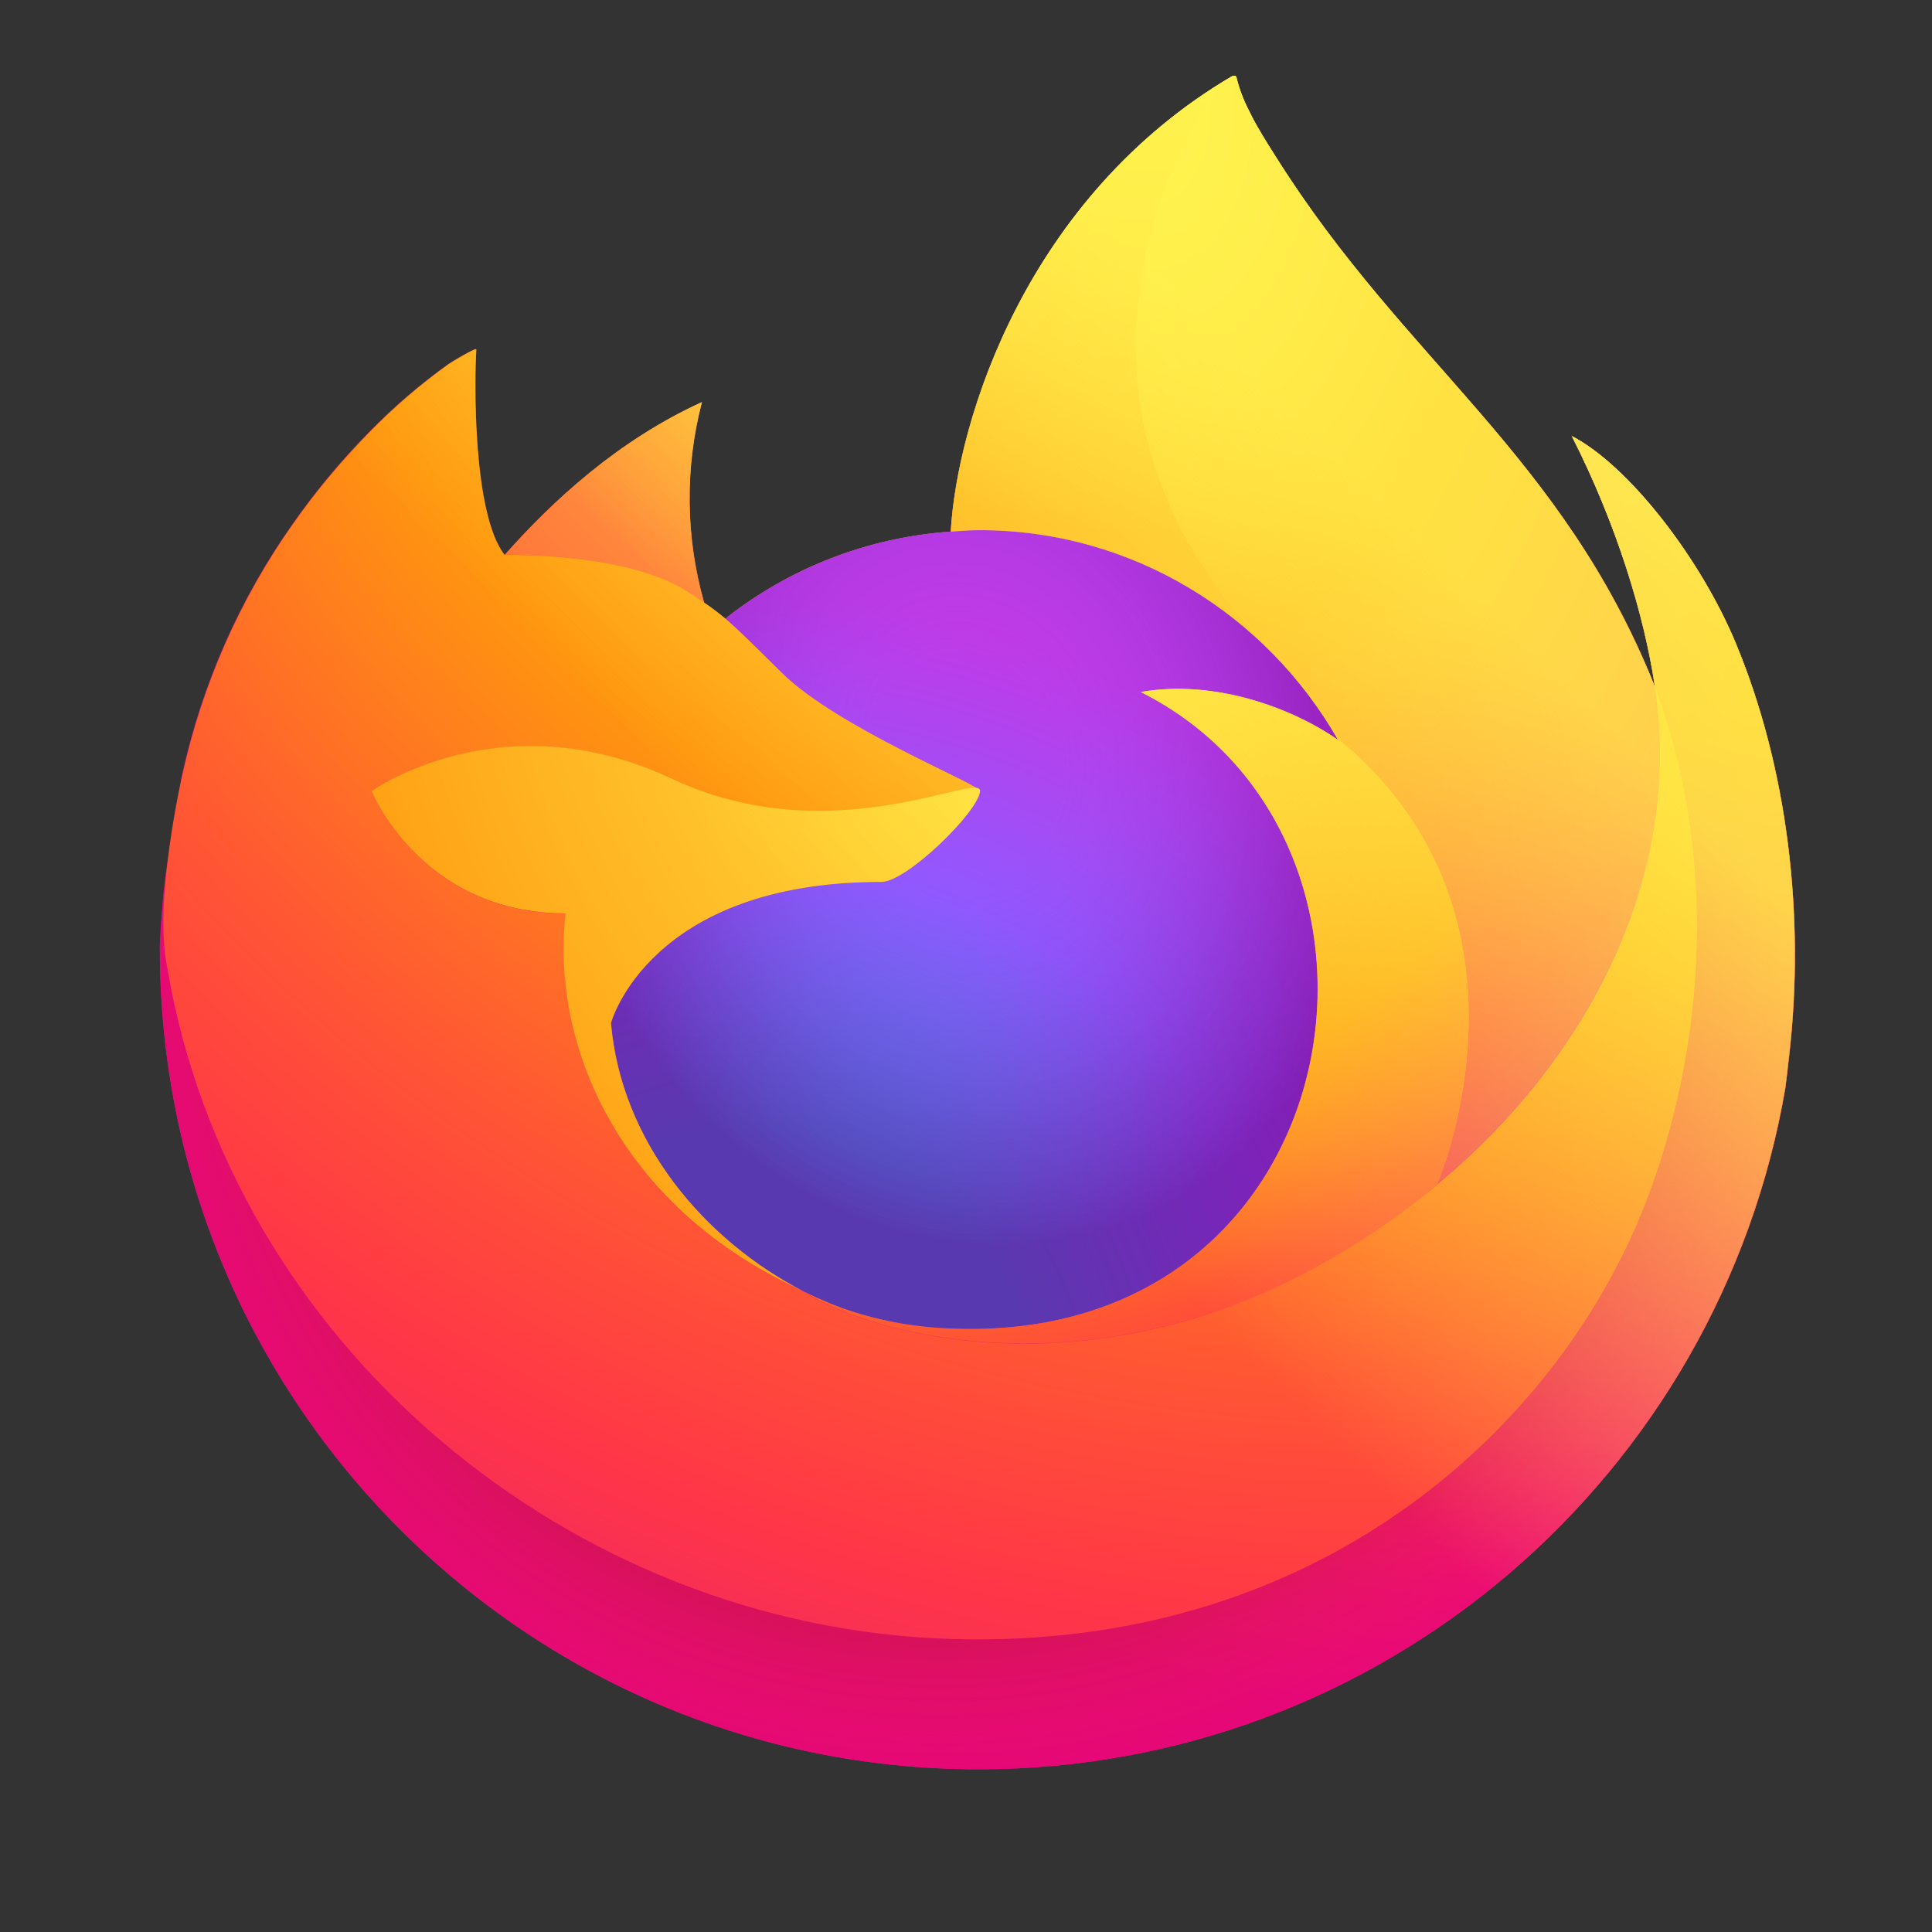 <svg width="41" height="41" viewBox="0 0 41 41" fill="none" xmlns="http://www.w3.org/2000/svg">
<rect x="0" y="0" width="41" height="41" fill="#333333" stroke="none"/>
<path d="M36.84 13.66C36.085 11.84 34.556 9.874 33.355 9.253C34.332 11.174 34.897 13.1 35.114 14.538C35.114 14.538 35.114 14.548 35.117 14.567C33.153 9.659 29.822 7.68 27.102 3.371C26.964 3.154 26.826 2.937 26.692 2.704C26.616 2.573 26.554 2.454 26.501 2.342C26.388 2.124 26.301 1.894 26.241 1.656C26.242 1.644 26.238 1.633 26.231 1.625C26.224 1.616 26.214 1.61 26.202 1.609C26.192 1.606 26.18 1.606 26.17 1.609C26.167 1.61 26.164 1.612 26.162 1.614C26.158 1.614 26.153 1.619 26.149 1.62L26.156 1.611C21.792 4.173 20.311 8.911 20.176 11.283C18.432 11.402 16.764 12.046 15.391 13.129C15.247 13.008 15.097 12.894 14.941 12.789C14.545 11.4 14.529 9.931 14.893 8.533C13.108 9.348 11.72 10.634 10.711 11.772H10.703C10.014 10.898 10.062 8.014 10.101 7.412C10.093 7.374 9.588 7.675 9.523 7.72C8.915 8.155 8.347 8.643 7.825 9.178C7.231 9.782 6.688 10.434 6.203 11.128C5.085 12.714 4.293 14.508 3.871 16.403C3.863 16.441 3.856 16.48 3.848 16.518C3.816 16.671 3.698 17.439 3.677 17.605V17.644C3.523 18.436 3.428 19.239 3.391 20.046V20.135C3.391 29.75 11.169 37.546 20.763 37.546C29.356 37.546 36.491 31.294 37.888 23.081C37.917 22.858 37.941 22.634 37.967 22.409C38.312 19.423 37.928 16.285 36.84 13.66ZM16.816 27.289C16.896 27.328 16.973 27.371 17.056 27.408L17.068 27.416C16.985 27.375 16.9 27.333 16.816 27.289H16.816ZM35.119 14.575V14.558V14.577V14.575Z" fill="url(#paint0_linear_327_3940)"/>
<path d="M36.842 13.661C36.087 11.84 34.557 9.875 33.356 9.254C34.334 11.175 34.899 13.101 35.115 14.538V14.574C36.755 19.028 35.861 23.557 34.575 26.325C32.584 30.607 27.764 34.996 20.219 34.782C12.074 34.55 4.894 28.485 3.553 20.549C3.309 19.296 3.553 18.661 3.676 17.644C3.526 18.427 3.469 18.654 3.395 20.047V20.136C3.395 29.751 11.173 37.547 20.767 37.547C29.36 37.547 36.495 31.294 37.892 23.081C37.921 22.859 37.945 22.634 37.971 22.41C38.314 19.424 37.93 16.285 36.842 13.661Z" fill="url(#paint1_radial_327_3940)"/>
<path d="M36.842 13.661C36.087 11.84 34.557 9.875 33.356 9.254C34.334 11.175 34.899 13.101 35.115 14.538V14.574C36.755 19.028 35.861 23.557 34.575 26.325C32.584 30.607 27.764 34.996 20.219 34.782C12.074 34.55 4.894 28.485 3.553 20.549C3.309 19.296 3.553 18.661 3.676 17.644C3.526 18.427 3.469 18.654 3.395 20.047V20.136C3.395 29.751 11.173 37.547 20.767 37.547C29.36 37.547 36.495 31.294 37.892 23.081C37.921 22.859 37.945 22.634 37.971 22.41C38.314 19.424 37.93 16.285 36.842 13.661Z" fill="url(#paint2_radial_327_3940)"/>
<path d="M28.398 15.708C28.436 15.735 28.47 15.761 28.506 15.788C28.07 15.012 27.527 14.302 26.893 13.679C21.493 8.267 25.477 1.943 26.149 1.622L26.156 1.612C21.792 4.174 20.312 8.913 20.176 11.284C20.378 11.27 20.58 11.253 20.786 11.253C24.043 11.253 26.879 13.048 28.398 15.708Z" fill="url(#paint3_radial_327_3940)"/>
<path d="M20.796 16.788C20.768 17.223 19.241 18.715 18.707 18.715C13.767 18.715 12.965 21.71 12.965 21.71C13.182 24.233 14.935 26.31 17.057 27.409C17.154 27.459 17.252 27.504 17.346 27.549C17.516 27.621 17.687 27.694 17.857 27.758C18.584 28.015 19.346 28.162 20.117 28.193C28.776 28.6 30.455 17.817 24.205 14.685C25.805 14.407 27.466 15.052 28.394 15.705C26.876 13.045 24.038 11.25 20.782 11.25C20.576 11.25 20.374 11.267 20.171 11.281C18.429 11.402 16.763 12.046 15.391 13.13C15.656 13.355 15.956 13.655 16.585 14.277C17.766 15.445 20.79 16.647 20.796 16.788Z" fill="url(#paint4_radial_327_3940)"/>
<path d="M20.796 16.788C20.768 17.223 19.241 18.715 18.707 18.715C13.767 18.715 12.965 21.71 12.965 21.71C13.182 24.233 14.935 26.31 17.057 27.409C17.154 27.459 17.252 27.504 17.346 27.549C17.516 27.621 17.687 27.694 17.857 27.758C18.584 28.015 19.346 28.162 20.117 28.193C28.776 28.6 30.455 17.817 24.205 14.685C25.805 14.407 27.466 15.052 28.394 15.705C26.876 13.045 24.038 11.25 20.782 11.25C20.576 11.25 20.374 11.267 20.171 11.281C18.429 11.402 16.763 12.046 15.391 13.13C15.656 13.355 15.956 13.655 16.585 14.277C17.766 15.445 20.79 16.647 20.796 16.788Z" fill="url(#paint5_radial_327_3940)"/>
<path d="M14.584 12.552C14.725 12.644 14.84 12.72 14.945 12.791C14.549 11.402 14.533 9.932 14.897 8.535C13.112 9.35 11.724 10.636 10.715 11.774C10.796 11.772 13.317 11.726 14.584 12.552Z" fill="url(#paint6_radial_327_3940)"/>
<path d="M3.553 20.549C4.894 28.486 12.075 34.551 20.225 34.782C27.77 34.996 32.587 30.607 34.581 26.326C35.867 23.557 36.761 19.029 35.121 14.575V14.541C35.121 14.546 35.121 14.551 35.125 14.57C35.741 18.603 33.694 22.511 30.495 25.153C30.492 25.16 30.488 25.168 30.485 25.175C24.25 30.263 18.285 28.245 17.076 27.421C16.993 27.381 16.908 27.338 16.824 27.295C13.189 25.556 11.687 22.235 12.009 19.388C8.94 19.388 7.894 16.793 7.894 16.793C7.894 16.793 10.649 14.824 14.281 16.536C17.645 18.123 20.804 16.794 20.804 16.793C20.797 16.652 17.774 15.446 16.595 14.282C15.965 13.66 15.666 13.36 15.401 13.135C15.257 13.013 15.107 12.9 14.951 12.794C14.848 12.722 14.734 12.649 14.59 12.556C13.322 11.73 10.803 11.776 10.719 11.778H10.711C10.023 10.903 10.071 8.019 10.11 7.417C10.102 7.38 9.597 7.68 9.532 7.726C8.924 8.161 8.355 8.648 7.834 9.184C7.24 9.787 6.697 10.439 6.211 11.133C5.094 12.72 4.302 14.513 3.88 16.409C3.866 16.442 3.248 19.147 3.553 20.549Z" fill="url(#paint7_radial_327_3940)"/>
<path d="M26.895 13.677C27.529 14.301 28.072 15.011 28.508 15.787C28.598 15.855 28.685 15.927 28.768 16.004C32.707 19.638 30.646 24.783 30.489 25.152C33.689 22.51 35.736 18.603 35.12 14.57C33.156 9.659 29.824 7.68 27.104 3.371C26.966 3.154 26.829 2.937 26.694 2.704C26.618 2.573 26.557 2.454 26.503 2.342C26.391 2.124 26.304 1.894 26.244 1.656C26.244 1.644 26.241 1.633 26.233 1.625C26.226 1.616 26.216 1.61 26.205 1.609C26.194 1.606 26.183 1.606 26.172 1.609C26.169 1.61 26.167 1.612 26.164 1.614C26.16 1.614 26.156 1.619 26.151 1.62C25.479 1.942 21.494 8.265 26.895 13.677Z" fill="url(#paint8_radial_327_3940)"/>
<path d="M28.768 16.001C28.685 15.924 28.598 15.852 28.507 15.784C28.472 15.757 28.435 15.73 28.399 15.703C27.471 15.051 25.81 14.405 24.21 14.684C30.459 17.815 28.781 28.598 20.122 28.191C19.352 28.16 18.59 28.014 17.862 27.756C17.692 27.693 17.521 27.622 17.352 27.547C17.253 27.502 17.156 27.457 17.062 27.407L17.074 27.415C18.282 28.24 24.248 30.259 30.483 25.169C30.483 25.169 30.487 25.159 30.492 25.146C30.647 24.783 32.707 19.639 28.768 16.001Z" fill="url(#paint9_radial_327_3940)"/>
<path d="M12.966 21.71C12.966 21.71 13.768 18.715 18.708 18.715C19.242 18.715 20.769 17.221 20.797 16.788C20.825 16.354 17.638 18.118 14.274 16.531C10.642 14.818 7.887 16.788 7.887 16.788C7.887 16.788 8.933 19.383 12.002 19.383C11.681 22.229 13.182 25.548 16.817 27.29C16.898 27.328 16.975 27.371 17.058 27.408C14.936 26.311 13.185 24.232 12.966 21.71Z" fill="url(#paint10_radial_327_3940)"/>
<path d="M36.84 13.66C36.085 11.84 34.556 9.874 33.355 9.253C34.332 11.174 34.897 13.1 35.114 14.538C35.114 14.538 35.114 14.548 35.117 14.567C33.153 9.659 29.822 7.68 27.102 3.371C26.964 3.154 26.826 2.937 26.692 2.704C26.616 2.573 26.554 2.454 26.501 2.342C26.388 2.124 26.301 1.894 26.241 1.656C26.242 1.644 26.238 1.633 26.231 1.625C26.224 1.616 26.214 1.61 26.202 1.609C26.192 1.606 26.18 1.606 26.17 1.609C26.167 1.61 26.164 1.612 26.162 1.614C26.158 1.614 26.153 1.619 26.149 1.62L26.156 1.611C21.792 4.173 20.311 8.911 20.176 11.283C20.378 11.269 20.58 11.252 20.786 11.252C24.042 11.252 26.879 13.047 28.398 15.706C27.47 15.054 25.809 14.408 24.209 14.687C30.458 17.818 28.78 28.602 20.121 28.194C19.35 28.163 18.588 28.017 17.861 27.76C17.691 27.696 17.52 27.626 17.351 27.55C17.252 27.505 17.155 27.46 17.061 27.41L17.073 27.418C16.989 27.377 16.904 27.335 16.821 27.292C16.902 27.33 16.978 27.373 17.061 27.41C14.935 26.311 13.184 24.232 12.965 21.709C12.965 21.709 13.766 18.714 18.707 18.714C19.241 18.714 20.768 17.221 20.796 16.787C20.789 16.646 17.766 15.441 16.587 14.276C15.957 13.655 15.658 13.355 15.393 13.129C15.249 13.008 15.099 12.894 14.943 12.789C14.547 11.4 14.531 9.931 14.895 8.533C13.11 9.348 11.722 10.634 10.713 11.772H10.705C10.016 10.898 10.064 8.014 10.104 7.412C10.095 7.374 9.59 7.675 9.525 7.72C8.917 8.155 8.349 8.643 7.827 9.178C7.233 9.782 6.691 10.434 6.205 11.128C5.088 12.714 4.295 14.508 3.874 16.403C3.866 16.441 3.858 16.48 3.85 16.518C3.818 16.671 3.67 17.45 3.65 17.616C3.65 17.604 3.65 17.629 3.65 17.616C3.515 18.42 3.428 19.232 3.391 20.046V20.135C3.391 29.75 11.169 37.546 20.763 37.546C29.356 37.546 36.491 31.294 37.888 23.081C37.917 22.858 37.941 22.634 37.967 22.409C38.312 19.423 37.928 16.285 36.84 13.66ZM35.116 14.554V14.573V14.554Z" fill="url(#paint11_linear_327_3940)"/>
<defs>
<linearGradient id="paint0_linear_327_3940" x1="34.54" y1="7.174" x2="5.639" y2="34.998" gradientUnits="userSpaceOnUse">
<stop offset="0.05" stop-color="#FFF44F"/>
<stop offset="0.11" stop-color="#FFE847"/>
<stop offset="0.22" stop-color="#FFC830"/>
<stop offset="0.37" stop-color="#FF980E"/>
<stop offset="0.4" stop-color="#FF8B16"/>
<stop offset="0.46" stop-color="#FF672A"/>
<stop offset="0.53" stop-color="#FF3647"/>
<stop offset="0.7" stop-color="#E31587"/>
</linearGradient>
<radialGradient id="paint1_radial_327_3940" cx="0" cy="0" r="1" gradientUnits="userSpaceOnUse" gradientTransform="translate(33.209 5.596) scale(36.218 36.297)">
<stop offset="0.13" stop-color="#FFBD4F"/>
<stop offset="0.19" stop-color="#FFAC31"/>
<stop offset="0.25" stop-color="#FF9D17"/>
<stop offset="0.28" stop-color="#FF980E"/>
<stop offset="0.4" stop-color="#FF563B"/>
<stop offset="0.47" stop-color="#FF3750"/>
<stop offset="0.71" stop-color="#F5156C"/>
<stop offset="0.78" stop-color="#EB0878"/>
<stop offset="0.86" stop-color="#E50080"/>
</radialGradient>
<radialGradient id="paint2_radial_327_3940" cx="0" cy="0" r="1" gradientUnits="userSpaceOnUse" gradientTransform="translate(19.975 20.435) scale(36.218 36.297)">
<stop offset="0.3" stop-color="#960E18"/>
<stop offset="0.35" stop-color="#B11927" stop-opacity="0.74"/>
<stop offset="0.43" stop-color="#DB293D" stop-opacity="0.34"/>
<stop offset="0.5" stop-color="#F5334B" stop-opacity="0.09"/>
<stop offset="0.53" stop-color="#FF3750" stop-opacity="0"/>
</radialGradient>
<radialGradient id="paint3_radial_327_3940" cx="0" cy="0" r="1" gradientUnits="userSpaceOnUse" gradientTransform="translate(24.341 -2.64) scale(26.238 26.296)">
<stop offset="0.13" stop-color="#FFF44F"/>
<stop offset="0.25" stop-color="#FFDC3E"/>
<stop offset="0.51" stop-color="#FF9D12"/>
<stop offset="0.53" stop-color="#FF980E"/>
</radialGradient>
<radialGradient id="paint4_radial_327_3940" cx="0" cy="0" r="1" gradientUnits="userSpaceOnUse" gradientTransform="translate(15.968 29.916) scale(17.245 17.283)">
<stop offset="0.35" stop-color="#3A8EE6"/>
<stop offset="0.47" stop-color="#5C79F0"/>
<stop offset="0.67" stop-color="#9059FF"/>
<stop offset="1" stop-color="#C139E6"/>
</radialGradient>
<radialGradient id="paint5_radial_327_3940" cx="0" cy="0" r="1" gradientUnits="userSpaceOnUse" gradientTransform="translate(20.494 16.121) rotate(-13.927) scale(9.138 10.755)">
<stop offset="0.21" stop-color="#9059FF" stop-opacity="0"/>
<stop offset="0.28" stop-color="#8C4FF3" stop-opacity="0.06"/>
<stop offset="0.75" stop-color="#7716A8" stop-opacity="0.45"/>
<stop offset="0.97" stop-color="#6E008B" stop-opacity="0.6"/>
</radialGradient>
<radialGradient id="paint6_radial_327_3940" cx="0" cy="0" r="1" gradientUnits="userSpaceOnUse" gradientTransform="translate(19.516 4.112) scale(12.406 12.434)">
<stop stop-color="#FFE226"/>
<stop offset="0.12" stop-color="#FFDB27"/>
<stop offset="0.3" stop-color="#FFC82A"/>
<stop offset="0.5" stop-color="#FFA930"/>
<stop offset="0.73" stop-color="#FF7E37"/>
<stop offset="0.79" stop-color="#FF7139"/>
</radialGradient>
<radialGradient id="paint7_radial_327_3940" cx="0" cy="0" r="1" gradientUnits="userSpaceOnUse" gradientTransform="translate(29.27 -3.775) scale(52.931 53.047)">
<stop offset="0.11" stop-color="#FFF44F"/>
<stop offset="0.46" stop-color="#FF980E"/>
<stop offset="0.62" stop-color="#FF5634"/>
<stop offset="0.72" stop-color="#FF3647"/>
<stop offset="0.9" stop-color="#E31587"/>
</radialGradient>
<radialGradient id="paint8_radial_327_3940" cx="0" cy="0" r="1" gradientUnits="userSpaceOnUse" gradientTransform="translate(24.154 2.02) rotate(84.245) scale(38.666 25.349)">
<stop stop-color="#FFF44F"/>
<stop offset="0.06" stop-color="#FFE847"/>
<stop offset="0.17" stop-color="#FFC830"/>
<stop offset="0.3" stop-color="#FF980E"/>
<stop offset="0.36" stop-color="#FF8B16"/>
<stop offset="0.45" stop-color="#FF672A"/>
<stop offset="0.57" stop-color="#FF3647"/>
<stop offset="0.74" stop-color="#E31587"/>
</radialGradient>
<radialGradient id="paint9_radial_327_3940" cx="0" cy="0" r="1" gradientUnits="userSpaceOnUse" gradientTransform="translate(19.227 8.716) scale(33.045 33.118)">
<stop offset="0.14" stop-color="#FFF44F"/>
<stop offset="0.48" stop-color="#FF980E"/>
<stop offset="0.59" stop-color="#FF5634"/>
<stop offset="0.66" stop-color="#FF3647"/>
<stop offset="0.9" stop-color="#E31587"/>
</radialGradient>
<radialGradient id="paint10_radial_327_3940" cx="0" cy="0" r="1" gradientUnits="userSpaceOnUse" gradientTransform="translate(27.948 10.654) scale(36.168 36.247)">
<stop offset="0.09" stop-color="#FFF44F"/>
<stop offset="0.23" stop-color="#FFE141"/>
<stop offset="0.51" stop-color="#FFAF1E"/>
<stop offset="0.63" stop-color="#FF980E"/>
</radialGradient>
<linearGradient id="paint11_linear_327_3940" x1="34.193" y1="7.025" x2="9.6" y2="31.565" gradientUnits="userSpaceOnUse">
<stop offset="0.17" stop-color="#FFF44F" stop-opacity="0.8"/>
<stop offset="0.27" stop-color="#FFF44F" stop-opacity="0.63"/>
<stop offset="0.49" stop-color="#FFF44F" stop-opacity="0.22"/>
<stop offset="0.6" stop-color="#FFF44F" stop-opacity="0"/>
</linearGradient>
</defs>
</svg>

